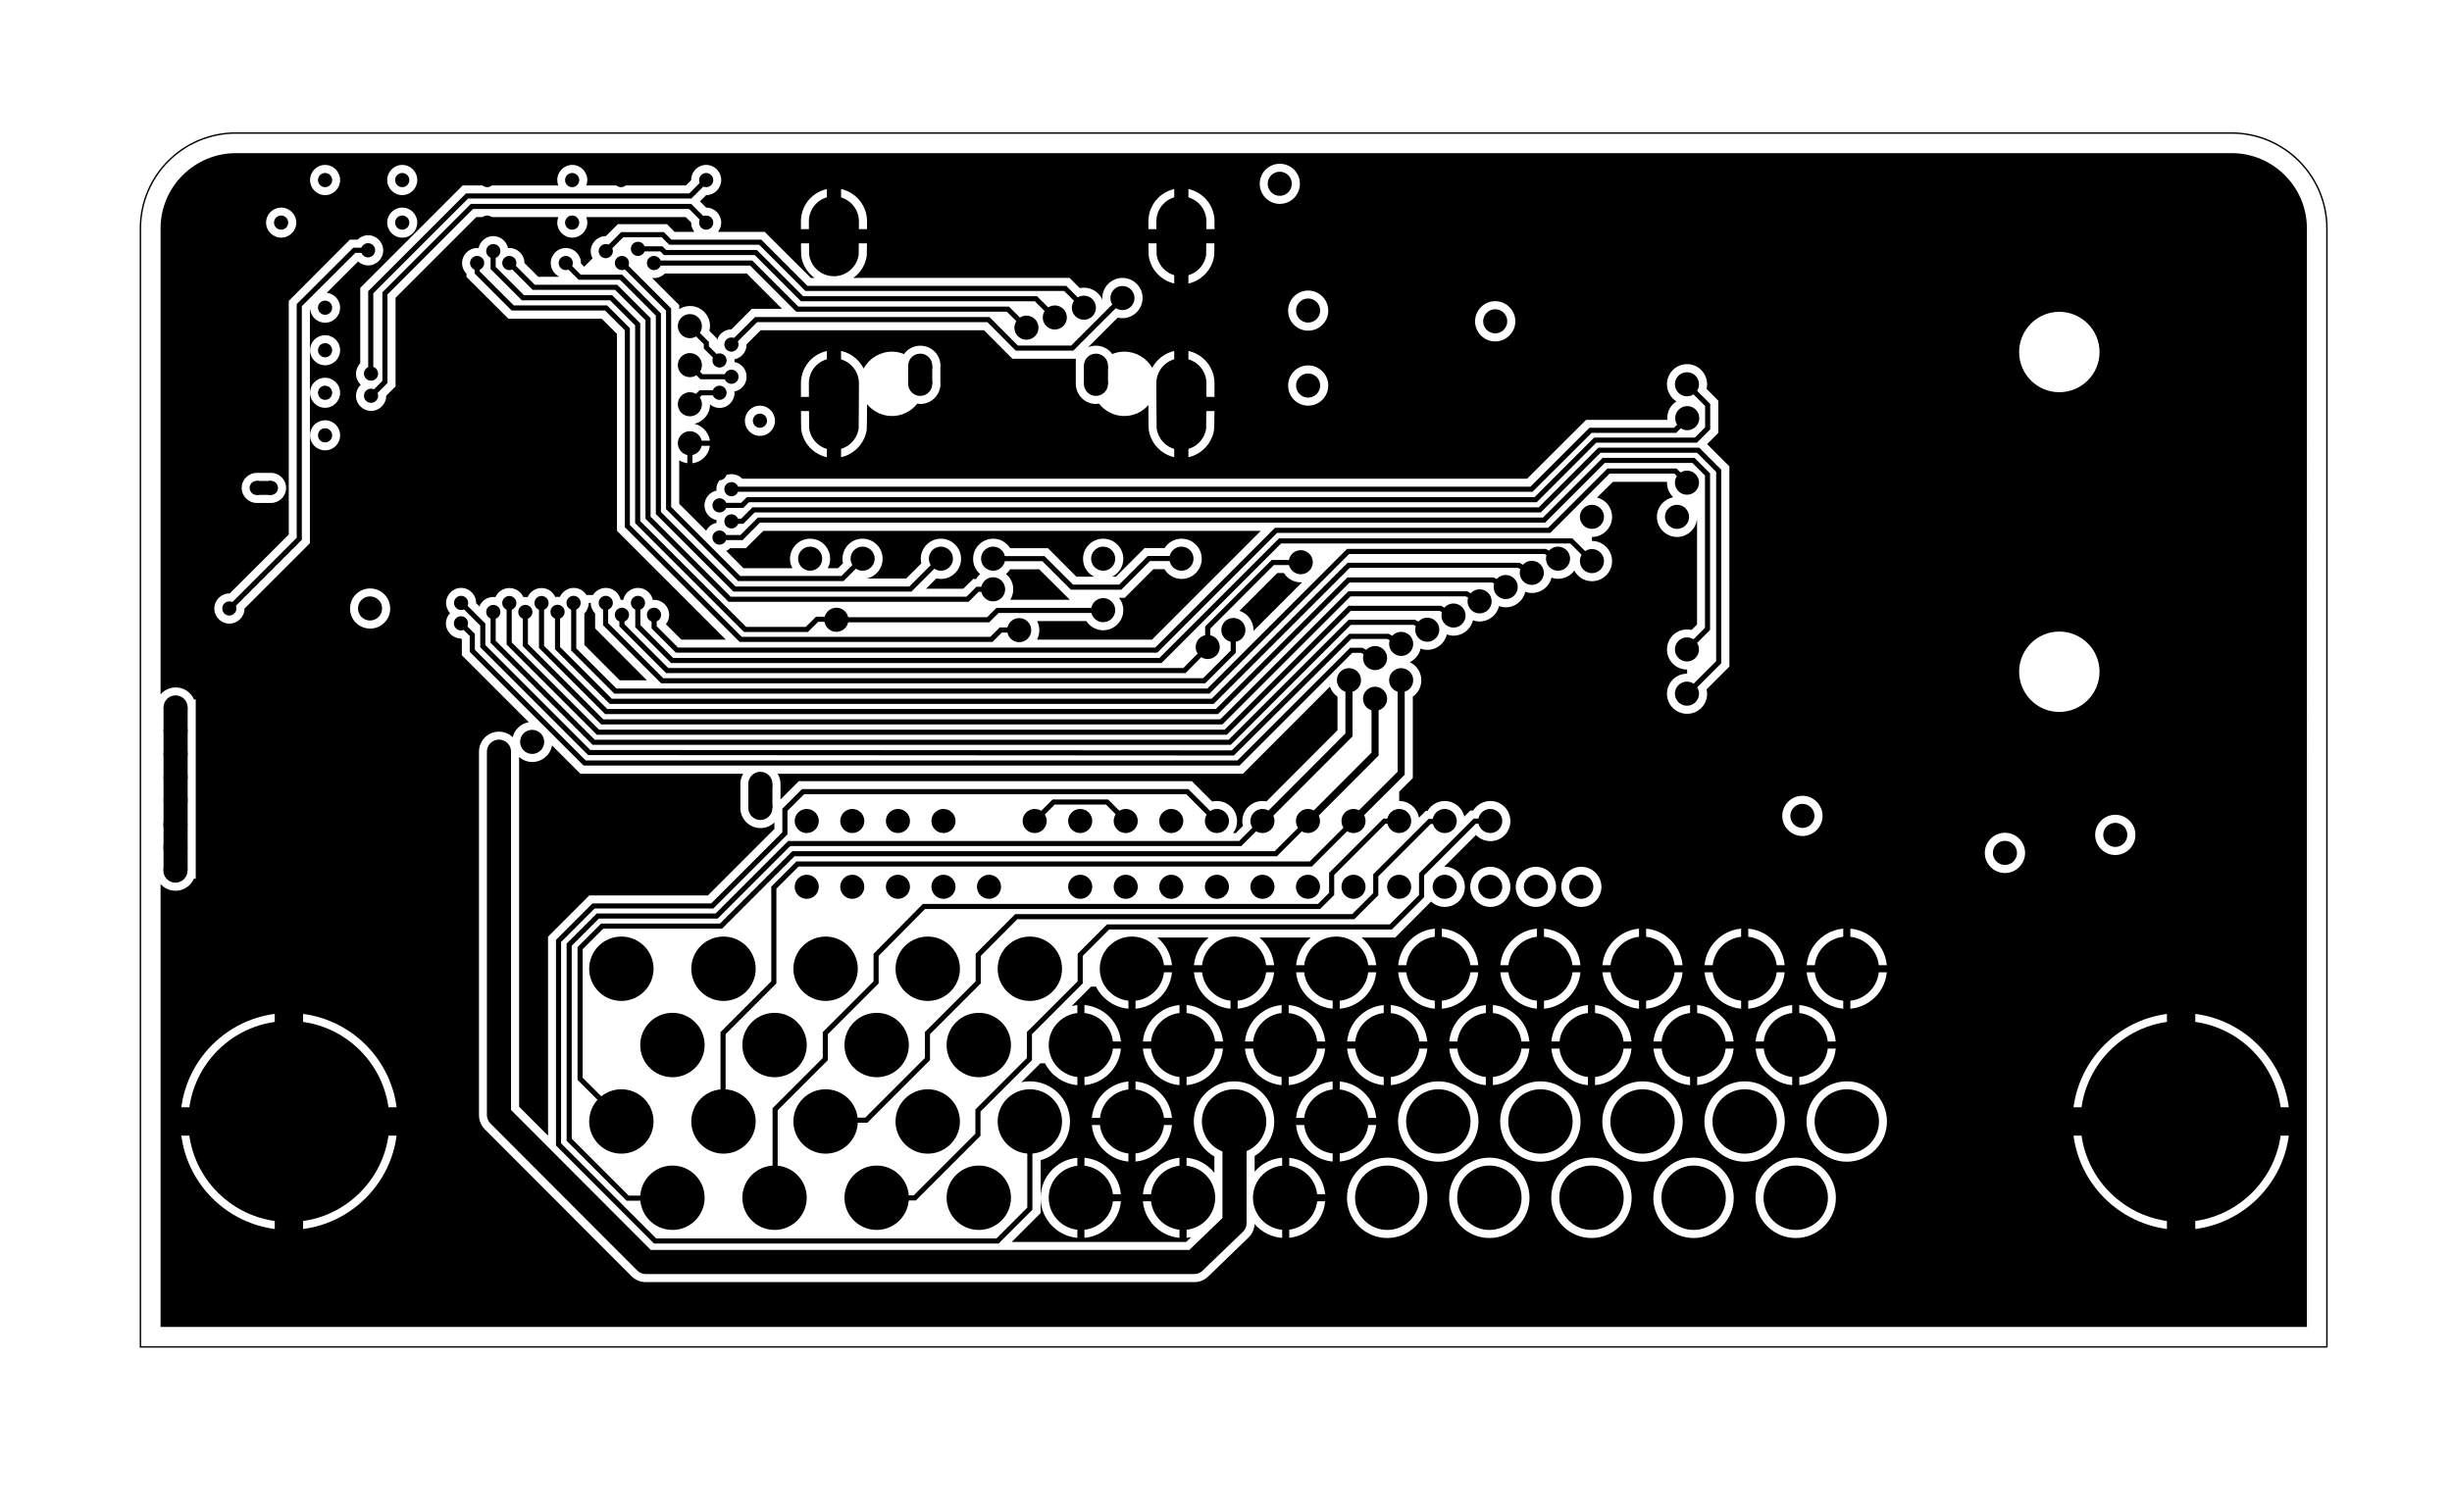 <?xml version="1.0" encoding="utf-8"?>
<!-- Generator: Adobe Illustrator 27.0.0, SVG Export Plug-In . SVG Version: 6.00 Build 0)  -->
<svg version="1.1" id="Calque_1" xmlns="http://www.w3.org/2000/svg" xmlns:xlink="http://www.w3.org/1999/xlink" x="0px" y="0px"
	 viewBox="0 0 172.88 106.64" style="enable-background:new 0 0 172.88 106.64;" xml:space="preserve">
<style type="text/css">
	.st0{fill:none;stroke:#000000;stroke-width:0.1;stroke-miterlimit:10;}
	.st1{fill:none;stroke:#000000;stroke-width:0.36;}
	.st2{fill:none;stroke:#000000;stroke-width:2;stroke-miterlimit:10;}
	.st3{fill:none;stroke:#000000;stroke-miterlimit:10;}
	.st4{fill:none;stroke:#000000;stroke-width:0.98;}
	.st5{fill:none;stroke:#000000;stroke-width:1.7;stroke-miterlimit:10;}
	.st6{fill:none;stroke:#000000;stroke-width:1.7;}
	.st7{fill:none;stroke:#000000;stroke-width:1.7;stroke-linecap:round;stroke-linejoin:round;}
	.st8{fill:none;stroke:#000000;stroke-width:0.5;}
</style>
<path class="st0" d="M164.07,94.99H9.9V16.11c0-3.71,3.01-6.73,6.73-6.73h140.7c3.71,0,6.73,3.01,6.73,6.73v78.88H164.07z"/>
<g>
	<polyline class="st1" points="72.95,57.9 74.29,56.56 78.05,56.56 79.35,57.86 	"/>
	<path class="st1" d="M108.01,40.4l-0.93-0.53H95.09l-9.59,9.59H43.06l-3.75-3.75v-2.55"/>
	<path class="st1" d="M109.85,39.4l-0.91-0.51H95.05l-9.85,9.85H43.39l-2.94-2.94v-3.27"/>
	<path class="st1" d="M106.16,41.41l-0.91-0.51H95.08l-9.28,9.28H42.74l-4.56-4.56v-3.09"/>
	<path class="st1" d="M104.35,42.43l-0.95-0.55h-8.26l-9.03,9.03H42.46l-5.42-5.42v-2.33"/>
	<path class="st1" d="M100.65,44.41l-0.92-0.52h-4.57l-8.46,8.46H41.86l-7.09-7.09v-2.11"/>
	<path class="st1" d="M102.64,43.58l-1.08-0.68h-6.4l-8.74,8.74H42.16l-6.26-6.26v-2.85"/>
	<path class="st1" d="M98.92,45.53l-1.05-0.65H95.2l-8.28,8.22l-45.38-0.03l-7.5-7.5v-1.52l-1.54-1.54"/>
	<path class="st1" d="M96.95,46.4l-0.94-0.54h-0.74l-7.95,7.95h-46.1L33.3,45.9v-1.12l-0.73-0.73"/>
	<path class="st1" d="M42.7,42.62v1.4l3.99,3.99H84.9l2.05-2.05v-1.55"/>
	<path class="st1" d="M43.85,43.36v0.74l3.19,3.19h36.47l1.64-1.66v-1.37l4.59-4.59h1.88"/>
	<path class="st1" d="M118.95,48.93l2.23-2.23V33.2l-1.45-1.45h-6.96l-4.21,4.21H53.13l-0.8,0.8h-0.77"/>
	<path class="st1" d="M118.95,27.11l1.45,1.45v1.65l-0.83,0.83h-7.1l-4.2,4.2H52.73l-0.4,0.4h-1.71"/>
	<path class="st1" d="M118.97,45.77l1.42-1.42V33.46l-0.99-0.99h-6.33l-4.21,4.21H53.51l-1.23,1.23h-1.45"/>
	<path class="st1" d="M46.12,43.36v0.88l1.61,1.61h33.79l8.45-8.45h19.26l4.18-4.18h4.72l0.87,0.87"/>
	<path class="st1" d="M44.97,42.56v1.6l2.42,2.42h34.43l8.43-8.43h20.54l1.53,1.53"/>
	<path class="st1" d="M51.57,34.5h56.41l4.16-4.15h5.96l1.02-1.02"/>
	<circle cx="95.11" cy="47.97" r="0.85"/>
	<circle cx="96.95" cy="49.28" r="0.85"/>
	<circle cx="98.79" cy="47.97" r="0.85"/>
	<circle cx="109.85" cy="49.28" r="0.85"/>
	<circle cx="111.49" cy="62.54" r="0.85"/>
	<circle cx="108.29" cy="62.54" r="0.85"/>
	<circle cx="105.07" cy="62.54" r="0.85"/>
	<circle cx="101.86" cy="57.9" r="0.85"/>
	<circle cx="101.86" cy="62.54" r="0.85"/>
	<circle cx="98.65" cy="57.9" r="0.85"/>
	<circle cx="98.65" cy="62.54" r="0.85"/>
	<circle cx="95.43" cy="57.9" r="0.85"/>
	<circle cx="95.43" cy="62.54" r="0.85"/>
	<circle cx="92.22" cy="57.9" r="0.85"/>
	<circle cx="92.22" cy="62.54" r="0.85"/>
	<circle cx="89.01" cy="57.9" r="0.85"/>
	<circle cx="89.01" cy="62.54" r="0.85"/>
	<circle cx="85.8" cy="57.9" r="0.85"/>
	<circle cx="85.8" cy="62.54" r="0.85"/>
	<circle cx="82.58" cy="57.9" r="0.85"/>
	<circle cx="82.58" cy="62.54" r="0.85"/>
	<circle cx="79.37" cy="57.9" r="0.85"/>
	<circle cx="69.73" cy="62.54" r="0.85"/>
	<circle cx="66.52" cy="57.9" r="0.85"/>
	<circle cx="66.52" cy="62.54" r="0.85"/>
	<circle cx="63.31" cy="57.9" r="0.85"/>
	<circle cx="63.31" cy="62.54" r="0.85"/>
	<circle cx="60.09" cy="57.9" r="0.85"/>
	<circle cx="60.09" cy="62.54" r="0.85"/>
	<circle cx="56.88" cy="57.9" r="0.85"/>
	<circle cx="56.88" cy="62.54" r="0.85"/>
	<circle cx="79.37" cy="62.54" r="0.85"/>
	<circle cx="85.15" cy="45.63" r="0.85"/>
	<circle cx="64.88" cy="27.07" r="0.85"/>
	<circle cx="77.27" cy="27.07" r="0.85"/>
	<circle cx="64.88" cy="25.79" r="0.85"/>
	<circle cx="77.27" cy="25.79" r="0.85"/>
	<circle cx="105.07" cy="57.9" r="0.85"/>
	<circle cx="112.24" cy="42.69" r="0.85"/>
	<circle cx="118.24" cy="42.69" r="0.85"/>
	<circle cx="118.24" cy="36.45" r="0.85"/>
	<circle cx="112.24" cy="36.45" r="0.85"/>
	<circle cx="76.16" cy="62.54" r="0.85"/>
	<circle cx="76.16" cy="57.9" r="0.85"/>
	<circle cx="72.95" cy="57.9" r="0.85"/>
	<circle cx="109.85" cy="39.4" r="0.85"/>
	<circle cx="108" cy="40.4" r="0.85"/>
	<circle cx="106.16" cy="41.4" r="0.85"/>
	<circle cx="104.32" cy="42.41" r="0.85"/>
	<circle cx="102.48" cy="43.41" r="0.85"/>
	<circle cx="100.63" cy="44.41" r="0.85"/>
	<circle cx="98.79" cy="45.41" r="0.85"/>
	<circle cx="96.95" cy="46.41" r="0.85"/>
	<circle cx="53.61" cy="56.98" r="0.85"/>
	<circle cx="53.61" cy="55.28" r="0.85"/>
	<circle cx="86.96" cy="44.43" r="0.85"/>
	<circle cx="91.71" cy="39.65" r="0.85"/>
	<circle cx="112.24" cy="39.57" r="0.85"/>
	<circle cx="118.94" cy="34.04" r="0.85"/>
	<circle cx="118.96" cy="29.49" r="0.85"/>
	<circle cx="118.94" cy="27.1" r="0.85"/>
	<circle cx="118.94" cy="45.8" r="0.85"/>
	<circle cx="118.94" cy="48.92" r="0.85"/>
	<circle cx="26.16" cy="27.91" r="0.5"/>
	<circle cx="50.73" cy="33.37" r="0.5"/>
	<circle cx="51.57" cy="34.5" r="0.5"/>
	<circle cx="50.73" cy="35.64" r="0.5"/>
	<circle cx="51.57" cy="36.77" r="0.5"/>
	<circle cx="50.73" cy="37.91" r="0.5"/>
	<circle cx="46.11" cy="43.36" r="0.5"/>
	<circle cx="44.98" cy="42.52" r="0.5"/>
	<circle cx="43.85" cy="43.36" r="0.5"/>
	<circle cx="42.71" cy="42.52" r="0.5"/>
	<circle cx="16.03" cy="38.66" r="0.5"/>
	<circle cx="17.03" cy="38.66" r="0.5"/>
	<circle cx="19.72" cy="42.91" r="0.5"/>
	<circle cx="19.27" cy="46.3" r="0.5"/>
	<circle cx="22.92" cy="30.7" r="0.5"/>
	<circle cx="22.92" cy="27.7" r="0.5"/>
	<circle cx="22.92" cy="24.7" r="0.5"/>
	<circle cx="22.92" cy="21.7" r="0.5"/>
	<circle cx="19.82" cy="15.7" r="0.5"/>
	<circle cx="19.1" cy="34.41" r="0.5"/>
	<circle cx="18.1" cy="34.41" r="0.5"/>
	<circle cx="39.31" cy="43.15" r="0.5"/>
	<circle cx="40.44" cy="42.52" r="0.5"/>
	<circle cx="37.04" cy="43.16" r="0.5"/>
	<circle cx="38.18" cy="42.53" r="0.5"/>
	<circle cx="34.78" cy="43.16" r="0.5"/>
	<circle cx="35.91" cy="42.53" r="0.5"/>
	<circle cx="32.51" cy="42.52" r="0.5"/>
	<path d="M81.53,27.02c0,0.09,0.01,3.11,0.02,3.19c0.12,0.86,0.85,1.52,1.74,1.52s1.62-0.65,1.75-1.5c0.01-0.09,0.02-3.11,0.02-3.2
		c0-0.97-0.79-1.76-1.77-1.76C82.32,25.26,81.53,26.05,81.53,27.02z"/>
	<path d="M81.53,15.61c0,0.09,0.01,2.27,0.02,2.35c0.12,0.86,0.85,1.52,1.74,1.52s1.62-0.65,1.75-1.5c0.01-0.09,0.02-2.28,0.02-2.37
		c0-0.97-0.79-1.76-1.77-1.76C82.32,13.84,81.53,14.63,81.53,15.61z"/>
	<path d="M57.03,27.02c0,0.09,0.01,3.11,0.02,3.19c0.12,0.86,0.85,1.52,1.74,1.52c0.89,0,1.62-0.65,1.75-1.5
		c0.01-0.09,0.02-3.11,0.02-3.2c0-0.97-0.79-1.76-1.77-1.76C57.82,25.26,57.03,26.05,57.03,27.02z"/>
	<path d="M57.03,15.61c0,0.09,0.01,2.27,0.02,2.35c0.12,0.86,0.85,1.52,1.74,1.52c0.89,0,1.62-0.65,1.75-1.5
		c0.01-0.09,0.02-2.28,0.02-2.37c0-0.97-0.79-1.76-1.77-1.76C57.82,13.84,57.03,14.63,57.03,15.61z"/>
	<circle cx="26.16" cy="26.35" r="0.5"/>
	<circle cx="49.79" cy="15.7" r="0.5"/>
	<circle cx="49.79" cy="12.7" r="0.5"/>
	<circle cx="33.64" cy="18.55" r="0.5"/>
	<circle cx="34.78" cy="17.71" r="0.5"/>
	<circle cx="35.91" cy="18.55" r="0.5"/>
	<circle cx="39.89" cy="18.55" r="0.5"/>
	<circle cx="32.5" cy="43.96" r="0.5"/>
	<circle cx="25.95" cy="17.65" r="0.5"/>
	<circle cx="16.17" cy="42.91" r="0.5"/>
	<circle cx="43.85" cy="18.55" r="0.5"/>
	<circle cx="44.98" cy="17.55" r="0.5"/>
	<circle cx="42.71" cy="17.71" r="0.5"/>
	<circle cx="46.11" cy="18.55" r="0.5"/>
	<path d="M51.57,24.8c-0.27,0-0.5-0.22-0.5-0.5c0-0.27,0.22-0.5,0.5-0.5s0.5,0.22,0.5,0.5C52.07,24.57,51.84,24.8,51.57,24.8"/>
	<circle cx="51.57" cy="26.57" r="0.5"/>
	<circle cx="50.73" cy="27.7" r="0.5"/>
	<circle cx="48.64" cy="28.51" r="0.85"/>
	<circle cx="48.64" cy="25.75" r="0.85"/>
	<circle cx="48.64" cy="31.26" r="0.85"/>
	<circle cx="48.64" cy="23" r="0.85"/>
	<path d="M50.73,25.92c-0.27,0-0.5-0.22-0.5-0.5s0.22-0.5,0.5-0.5s0.5,0.22,0.5,0.5S51,25.92,50.73,25.92"/>
	<circle cx="72.37" cy="23.11" r="0.85"/>
	<circle cx="74.37" cy="22.39" r="0.85"/>
	<circle cx="76.42" cy="21.7" r="0.85"/>
	<circle cx="79.14" cy="21.02" r="0.85"/>
	<circle cx="66.34" cy="39.4" r="0.85"/>
	<circle cx="60.82" cy="39.4" r="0.85"/>
	<circle cx="70.02" cy="41.56" r="0.85"/>
	<circle cx="71.86" cy="44.44" r="0.85"/>
	<circle cx="58.97" cy="43.71" r="0.85"/>
	<circle cx="77.78" cy="43.03" r="0.85"/>
	<circle cx="70.02" cy="39.4" r="0.85"/>
	<circle cx="83.3" cy="39.4" r="0.85"/>
	<circle cx="77.78" cy="39.4" r="0.85"/>
	<polyline class="st1" points="16.18,42.92 21.1,38 21.1,21.52 24.98,17.65 25.95,17.65 	"/>
	<path class="st1" d="M49.79,12.7l-1.12,1.12H32.93l-6.79,6.79v5.7"/>
	<path class="st1" d="M49.79,15.69l-1.13-1.13H33.27l-6.13,6.13v6.25l-0.98,0.98"/>
	<path class="st1" d="M42.79,17.63l1.08-1.08h2.86l0.53,0.53h6.34l3.26,3.26H75.1l1.38,1.38"/>
	<path class="st1" d="M44.98,17.55h1.65l0.26,0.26h6.4l3.26,3.26h16.49l1.24,1.24"/>
	<path class="st1" d="M46.11,18.55h6.85l3.25,3.25h14.85l1.31,1.31"/>
	<polyline class="st1" points="51.57,26.57 49.46,26.57 48.62,25.73 	"/>
	<polyline class="st1" points="50.73,27.7 49.4,27.7 48.65,28.45 	"/>
	<polyline class="st1" points="50.73,25.42 49.8,24.5 49.8,24.19 48.58,22.97 	"/>
	<polyline class="st1" points="51.52,24.32 53.31,22.54 69.69,22.54 71.69,24.55 75.6,24.55 79.08,21.07 	"/>
	<path class="st1" d="M39.88,18.56l0.99,0.99h2.92l2.63,2.63v14l5.36,5.36h12.41l2.19-2.19"/>
	<path class="st1" d="M43.85,18.54l3.29,3.29v14l4.97,4.97h7.29l1.36-1.36"/>
	<path class="st1" d="M35.89,18.52l1.74,1.74h5.81l2.25,2.25v14l5.75,5.75h16.78l0.7-0.7h1.23"/>
	<path class="st1" d="M78.02,43.05h-7.69l-0.66,0.66H58.88"/>
	<path class="st1" d="M34.77,17.76v1.14l2.1,2.1h6.22l1.87,1.87v13.95l7.57,7.57h4.36l0.72-0.72h1.27"/>
	<path class="st1" d="M33.64,18.53v0.68l2.51,2.51h6.58l1.5,1.5V37.1l7.99,7.99H69.9l0.66-0.66h1.06"/>
	<polyline class="st1" points="70.02,39.4 73.57,39.4 75.58,41.41 78.98,41.41 81,39.39 83.3,39.39 	"/>
	<circle cx="127.08" cy="57.54" r="0.85"/>
	<circle cx="141.36" cy="60.15" r="0.85"/>
	<circle cx="149.14" cy="58.88" r="0.85"/>
	<circle cx="105.42" cy="22.66" r="0.85"/>
	<circle cx="92.23" cy="21.9" r="0.85"/>
	<circle cx="92.23" cy="27.19" r="0.85"/>
	<circle cx="57.12" cy="39.4" r="0.85"/>
	<circle cx="37.52" cy="52.32" r="0.85"/>
	<circle cx="90.23" cy="12.96" r="0.85"/>
	<circle cx="22.92" cy="12.7" r="0.5"/>
	<circle cx="34.35" cy="12.7" r="0.5"/>
	<circle cx="40.34" cy="12.7" r="0.5"/>
	<circle cx="40.34" cy="15.7" r="0.5"/>
	<circle cx="53.58" cy="29.67" r="0.5"/>
	<circle cx="43.79" cy="12.7" r="0.5"/>
	<circle cx="34.35" cy="15.7" r="0.5"/>
	<circle cx="28.36" cy="15.7" r="0.5"/>
	<circle cx="28.36" cy="12.7" r="0.5"/>
	<path d="M41.51,42.52h0.14c0,0.29,0.12,0.55,0.31,0.75v1.05l3.65,3.66H43.7l-2.5-2.5v-2.21C41.39,43.07,41.51,42.81,41.51,42.52z"
		/>
	<path d="M47.89,21.52l-1.92-1.92c0.05,0.01,0.1,0.01,0.15,0.01c0.29,0,0.56-0.12,0.76-0.32h5.77l2.49,2.49h-2.13l-1.44,1.45h-0.01
		c-0.48,0-0.89,0.33-1.01,0.78v-0.14l-0.54-0.54c0.04-0.11,0.05-0.22,0.05-0.34c0-0.78-0.63-1.41-1.41-1.41
		c-0.28,0-0.54,0.08-0.76,0.22C47.89,21.8,47.89,21.52,47.89,21.52z"/>
	<path d="M75.43,42.3h-4.2c0.13-0.21,0.21-0.47,0.21-0.74c0-0.44-0.2-0.83-0.51-1.08c0.11-0.09,0.21-0.2,0.29-0.33h2.05L75.43,42.3z
		"/>
	<path d="M91.81,41.06l-3.44,3.44c0.01-0.02,0.01-0.05,0.01-0.07c0-0.63-0.42-1.17-0.99-1.35l2.67-2.67h0.46
		c0.25,0.4,0.69,0.66,1.2,0.66C91.75,41.07,91.78,41.07,91.81,41.06z"/>
	<line class="st2" x1="12.18" y1="79.09" x2="29.46" y2="79.09"/>
	<line class="st2" x1="20.37" y1="88.91" x2="20.37" y2="69"/>
	<line class="st2" x1="145.7" y1="79.09" x2="161.86" y2="79.09"/>
	<line class="st2" x1="153.78" y1="88.09" x2="153.78" y2="70.44"/>
	<line class="st3" x1="83.29" y1="20.47" x2="83.29" y2="13.04"/>
	<line class="st3" x1="80.1" y1="16.66" x2="88.47" y2="16.66"/>
	<line class="st3" x1="55.78" y1="16.66" x2="63.2" y2="16.66"/>
	<line class="st3" x1="58.8" y1="16.66" x2="58.8" y2="12.41"/>
	<line class="st3" x1="58.8" y1="32.81" x2="58.8" y2="24.2"/>
	<line class="st3" x1="58.8" y1="28.49" x2="55.54" y2="28.49"/>
	<line class="st3" x1="83.29" y1="32.88" x2="83.29" y2="24.05"/>
	<line class="st3" x1="83.29" y1="28.49" x2="86.6" y2="28.49"/>
	<line class="st1" x1="48.64" y1="31.26" x2="48.64" y2="33.23"/>
	<line class="st1" x1="48.64" y1="31.26" x2="51.02" y2="31.26"/>
	<line class="st4" x1="18.1" y1="34.41" x2="19.1" y2="34.41"/>
	<line class="st5" x1="77.27" y1="25.79" x2="77.27" y2="27.07"/>
	<line class="st5" x1="64.88" y1="25.79" x2="64.88" y2="27.07"/>
	<line class="st6" x1="53.61" y1="55.28" x2="53.61" y2="56.98"/>
	<path d="M88.89,37.44l-7.67,7.67h-8.11c0.11-0.2,0.17-0.43,0.17-0.67c0-0.23-0.06-0.45-0.16-0.64h3.47
		c0.26,0.39,0.69,0.65,1.19,0.65c0.78,0,1.42-0.64,1.42-1.42c0-0.33-0.11-0.63-0.31-0.87h0.41l2.02-2.02h0.78
		c0.25,0.41,0.7,0.69,1.21,0.69c0.78,0,1.42-0.64,1.42-1.42s-0.64-1.42-1.42-1.42c-0.5,0-0.94,0.26-1.2,0.66H80.7l-2.02,2.02h-0.26
		c0.46-0.23,0.78-0.71,0.78-1.26c0-0.78-0.64-1.42-1.42-1.42s-1.42,0.64-1.42,1.42c0,0.55,0.32,1.03,0.78,1.26h-1.25l-2-2.01h-2.67
		c-0.25-0.4-0.69-0.67-1.19-0.67c-0.79,0-1.42,0.64-1.42,1.42c0,0.43,0.19,0.82,0.5,1.08c-0.12,0.09-0.22,0.21-0.29,0.34h-0.2
		l-0.7,0.69h-2.63l0.73-0.73c0.1,0.03,0.21,0.04,0.32,0.04c0.78,0,1.42-0.64,1.42-1.42s-0.64-1.42-1.42-1.42s-1.42,0.64-1.42,1.42
		c0,0.11,0.01,0.22,0.04,0.32l-1.07,1.07H61.1c0.65-0.13,1.13-0.71,1.13-1.39c0-0.78-0.63-1.42-1.42-1.42
		c-0.78,0-1.41,0.64-1.41,1.42c0,0.11,0.01,0.21,0.04,0.31l-0.35,0.35h-0.73c0.11-0.19,0.17-0.42,0.17-0.66
		c0-0.78-0.63-1.42-1.41-1.42s-1.42,0.64-1.42,1.42c0,0.24,0.06,0.47,0.17,0.66h-3.45l-1.22-1.22c0.1-0.04,0.2-0.11,0.28-0.19h1.11
		l1.23-1.22L88.89,37.44L88.89,37.44z"/>
	<circle cx="12.38" cy="49.89" r="0.85"/>
	<circle cx="12.38" cy="51.53" r="0.85"/>
	<circle cx="12.38" cy="53.16" r="0.85"/>
	<circle cx="12.38" cy="54.8" r="0.85"/>
	<circle cx="12.38" cy="56.43" r="0.85"/>
	<circle cx="12.37" cy="58.13" r="0.85"/>
	<circle cx="12.37" cy="59.76" r="0.85"/>
	<circle cx="12.37" cy="61.4" r="0.85"/>
	<line class="st5" x1="12.38" y1="49.89" x2="12.38" y2="61.4"/>
	<circle cx="26.09" cy="42.91" r="0.85"/>
	<polyline class="st7" points="35.18,53.01 35.18,78.63 45.53,89 84.2,89 87.04,86.26 87.04,79.38 	"/>
	<polyline class="st8" points="89.03,57.92 95.11,51.83 95.11,47.97 	"/>
	<polyline class="st8" points="96.95,49.28 96.95,53.18 92.23,57.91 	"/>
	<polyline class="st8" points="98.79,47.97 98.79,54.53 95.42,57.89 	"/>
	<path class="st1" d="M92.24,57.92l-2.29,2.29H55.94l-5.1,5.1h-8.38l-1.56,1.56v9.21l3.31,3.31"/>
	<path class="st1" d="M88.89,58.04l-1.45,1.45h-31.8l-5.11,5.11h-8.38l-2.02,2.02v13.76l4.12,4.12h3.36"/>
	<path class="st1" d="M95.32,58.03l-2.9,2.9H56.23l-1.67,1.67v6.68l-3.58,3.58v6.36"/>
	<path class="st1" d="M98.65,57.91h-1.04l-3.72,3.72v1.41L93,63.93H65.14l-3.37,3.41v1.94l-3.58,3.58v1.83l-3.54,3.54v5.98"/>
	<path class="st1" d="M105.13,57.91h-1.15l-3.75,3.75v1.54l-2.17,2.17H78.13l-1.97,1.97v1.94l-3.58,3.58v1.83l-3.63,3.63v1.71
		l-4.45,4.45h-3.58"/>
	<path class="st1" d="M57.95,79h3.13l4.31-4.31v-1.83l3.58-3.58v-1.94l2.68-2.69h23.76L97,63.06v-1.33l3.8-3.8h0.98"/>
	<path class="st1" d="M85.79,57.91l-2.08-2.08H56.62l-1.28,1.28v1.66l-5.12,5.12h-8.37l-2.47,2.47v14.35l6.81,6.81h24.14l2.28-2.28
		v-6.27"/>
	<circle cx="43.81" cy="68.32" r="2.27"/>
	<circle cx="47.41" cy="73.7" r="2.27"/>
	<circle cx="43.81" cy="79.09" r="2.27"/>
	<circle cx="47.41" cy="84.47" r="2.27"/>
	<circle cx="20.37" cy="79.09" r="7.09"/>
	<circle cx="153.78" cy="79.09" r="7.09"/>
	<circle cx="51.01" cy="68.32" r="2.27"/>
	<circle cx="54.61" cy="73.7" r="2.27"/>
	<circle cx="51.01" cy="79.09" r="2.27"/>
	<circle cx="54.61" cy="84.47" r="2.27"/>
	<circle cx="58.21" cy="68.32" r="2.27"/>
	<circle cx="61.81" cy="73.7" r="2.27"/>
	<circle cx="58.21" cy="79.09" r="2.27"/>
	<circle cx="61.81" cy="84.47" r="2.27"/>
	<circle cx="65.41" cy="68.32" r="2.27"/>
	<circle cx="69.01" cy="73.7" r="2.27"/>
	<circle cx="65.41" cy="79.09" r="2.27"/>
	<circle cx="69.01" cy="84.47" r="2.27"/>
	<circle cx="72.61" cy="68.32" r="2.27"/>
	<circle cx="76.21" cy="73.7" r="2.27"/>
	<circle cx="72.61" cy="79.09" r="2.27"/>
	<circle cx="76.21" cy="84.47" r="2.27"/>
	<circle cx="79.81" cy="68.32" r="2.27"/>
	<circle cx="83.41" cy="73.7" r="2.27"/>
	<circle cx="79.81" cy="79.09" r="2.27"/>
	<circle cx="83.41" cy="84.47" r="2.27"/>
	<circle cx="87.01" cy="68.32" r="2.27"/>
	<circle cx="90.61" cy="73.7" r="2.27"/>
	<circle cx="87.01" cy="79.09" r="2.27"/>
	<circle cx="90.61" cy="84.47" r="2.27"/>
	<circle cx="94.21" cy="68.32" r="2.27"/>
	<circle cx="97.81" cy="73.7" r="2.27"/>
	<circle cx="94.21" cy="79.09" r="2.27"/>
	<circle cx="97.81" cy="84.47" r="2.27"/>
	<circle cx="101.41" cy="68.32" r="2.27"/>
	<circle cx="105.01" cy="73.7" r="2.27"/>
	<circle cx="101.41" cy="79.09" r="2.27"/>
	<circle cx="105.01" cy="84.47" r="2.27"/>
	<circle cx="108.61" cy="68.32" r="2.27"/>
	<circle cx="112.21" cy="73.7" r="2.27"/>
	<circle cx="108.61" cy="79.09" r="2.27"/>
	<circle cx="112.21" cy="84.47" r="2.27"/>
	<circle cx="115.81" cy="68.32" r="2.27"/>
	<circle cx="119.41" cy="73.7" r="2.27"/>
	<circle cx="115.81" cy="79.09" r="2.27"/>
	<circle cx="119.41" cy="84.47" r="2.27"/>
	<circle cx="123.01" cy="68.32" r="2.27"/>
	<circle cx="126.61" cy="73.7" r="2.27"/>
	<circle cx="123.01" cy="79.09" r="2.27"/>
	<circle cx="126.61" cy="84.47" r="2.27"/>
	<circle cx="130.21" cy="68.32" r="2.27"/>
	<circle cx="130.21" cy="79.09" r="2.27"/>
	<path d="M94.3,49.13v2.37l-5.01,5.02h-0.01c-0.09-0.02-0.18-0.03-0.27-0.03c-0.78,0-1.42,0.63-1.42,1.42
		c0,0.11,0.01,0.22,0.05,0.33l-0.51,0.51h-0.19c0.18-0.23,0.28-0.52,0.28-0.84c0-0.79-0.64-1.42-1.42-1.42
		c-0.11,0-0.22,0.01-0.33,0.04l-1.44-1.44H56.32l-1.29,1.29v-1.1c0-0.26-0.07-0.5-0.2-0.71h32.8l6.14-6.15
		C93.86,48.71,94.05,48.96,94.3,49.13z"/>
	<path d="M54.6,58v0.46l-4.69,4.69h-8.36l-2.91,2.91v14.03l-2.04-2.04V53.38c0.25,0.23,0.58,0.36,0.93,0.36
		c0.69,0,1.28-0.51,1.39-1.17l2,2H52.4c-0.13,0.21-0.2,0.45-0.2,0.71v1.7c0,0.78,0.63,1.42,1.42,1.42C54,58.4,54.35,58.25,54.6,58z"
		/>
	<path d="M28.36,16.76c0.59,0,1.06-0.48,1.06-1.06c0-0.59-0.47-1.06-1.06-1.06c-0.58,0-1.06,0.47-1.06,1.06
		C27.3,16.28,27.78,16.76,28.36,16.76z M32.62,13.08L25.4,20.3v5.31c-0.18,0.2-0.3,0.46-0.3,0.75c0,0.3,0.13,0.58,0.34,0.78
		c-0.21,0.19-0.34,0.47-0.34,0.78c0,0.58,0.48,1.06,1.07,1.06c0.58,0,1.06-0.48,1.06-1.06v-0.01l0.66-0.66V21l5.69-5.69h5.78
		c-0.04,0.12-0.07,0.25-0.07,0.39c0,0.58,0.47,1.06,1.06,1.06c0.58,0,1.06-0.48,1.06-1.06c0-0.14-0.03-0.27-0.07-0.39h7.01
		l0.38,0.38v0.01c0,0.24,0.08,0.47,0.23,0.65h-1.4l-0.53-0.54h-3.47l-0.84,0.84c-0.59,0-1.07,0.48-1.07,1.06
		c0,0.18,0.05,0.36,0.13,0.51l-0.59,0.59l-0.23-0.23c0-0.01,0-0.02,0-0.03c0-0.58-0.48-1.06-1.07-1.06c-0.58,0-1.06,0.48-1.06,1.06
		c0,0.43,0.25,0.79,0.61,0.97h-1.49l-0.97-0.97c0-0.58-0.48-1.06-1.07-1.06c-0.03,0-0.06,0-0.09,0.01c-0.1-0.48-0.53-0.85-1.04-0.85
		c-0.52,0-0.94,0.37-1.04,0.85c-0.03-0.01-0.07-0.01-0.1-0.01c-0.58,0-1.06,0.48-1.06,1.06c0,0.3,0.12,0.56,0.31,0.76v0.22
		l2.96,2.95h6.58l1.07,1.07v13.88l7.68,7.68h-3.14l-1.09-1.09c0.14-0.18,0.23-0.41,0.23-0.66c0-0.58-0.48-1.06-1.06-1.06
		c-0.03,0-0.06,0-0.09,0.01c-0.1-0.48-0.53-0.85-1.05-0.85c-0.51,0-0.94,0.37-1.04,0.85c-0.03-0.01-0.06-0.01-0.09-0.01
		s-0.06,0-0.09,0.01c-0.1-0.48-0.53-0.85-1.04-0.85c-0.38,0-0.72,0.2-0.91,0.5h-0.46c-0.19-0.3-0.53-0.5-0.9-0.5
		c-0.44,0-0.81,0.27-0.98,0.64c-0.05-0.01-0.11-0.01-0.16-0.01c-0.06,0-0.11,0-0.16,0.02c-0.16-0.38-0.53-0.64-0.97-0.64
		c-0.44,0-0.81,0.26-0.98,0.64c-0.05-0.01-0.1-0.01-0.15-0.01s-0.1,0-0.15,0.01c-0.17-0.38-0.55-0.64-0.99-0.64
		c-0.43,0-0.81,0.26-0.98,0.64c-0.05-0.01-0.1-0.01-0.15-0.01c-0.45,0-0.83,0.28-0.98,0.67l-0.23-0.23v-0.01
		c0-0.59-0.47-1.07-1.06-1.07c-0.58,0-1.06,0.48-1.06,1.07c0,0.27,0.11,0.52,0.28,0.71c-0.18,0.19-0.29,0.44-0.29,0.72
		c0,0.59,0.47,1.06,1.06,1.07l0.06,0.06v1.12l4.72,4.72c-0.55,0.09-1,0.52-1.13,1.06c-0.25-0.24-0.59-0.39-0.97-0.39
		c-0.78,0-1.41,0.63-1.41,1.42v25.61c0,0.38,0.15,0.74,0.41,1.01l10.35,10.37c0.26,0.26,0.63,0.41,1,0.41H84.2
		c0.37,0,0.72-0.14,0.98-0.39l2.84-2.75c0.27-0.25,0.42-0.6,0.43-0.96c0.53,0.61,1.3,0.99,2.16,0.99c1.56,0,2.83-1.27,2.83-2.83
		c0-1.57-1.27-2.84-2.83-2.84c-0.86,0-1.63,0.38-2.15,0.99v-1.11c0.83-0.49,1.38-1.4,1.38-2.43c0-1.56-1.27-2.83-2.83-2.83
		s-2.84,1.27-2.84,2.83c0,1.06,0.59,1.98,1.45,2.47v1.15c-0.52-0.65-1.31-1.07-2.21-1.07c-1.56,0-2.84,1.27-2.84,2.84
		c0,1.56,1.28,2.83,2.84,2.83c0.2,0,0.39-0.02,0.57-0.06l-0.35,0.34h-12.3l2.04-2.04v-1.07c0,1.56,1.28,2.83,2.84,2.83
		s2.83-1.27,2.83-2.83c0-1.57-1.27-2.84-2.83-2.84c-1.56,0-2.84,1.27-2.84,2.84v-2.66c1.19-0.33,2.07-1.43,2.07-2.73
		c0-1.56-1.27-2.83-2.83-2.83c-0.21,0-0.41,0.02-0.6,0.07l1.34-1.34h0.33c0.47,0.92,1.43,1.55,2.53,1.55c1.56,0,2.83-1.27,2.83-2.84
		c0-1.56-1.27-2.83-2.83-2.83c-0.22,0-0.44,0.03-0.65,0.08l1.37-1.37h0.34c0.47,0.93,1.43,1.57,2.54,1.57
		c1.56,0,2.83-1.27,2.83-2.83c0-0.88-0.41-1.67-1.04-2.2h3.62c-0.64,0.53-1.05,1.32-1.05,2.2c0,1.56,1.28,2.83,2.84,2.83
		s2.83-1.27,2.83-2.83c0-0.88-0.41-1.67-1.04-2.2h3.62c-0.64,0.53-1.05,1.32-1.05,2.2c0,1.56,1.28,2.83,2.84,2.83
		s2.83-1.27,2.83-2.83c0-0.88-0.41-1.67-1.04-2.2h2.37l2.53-2.54c0.25,0.24,0.59,0.38,0.96,0.38c0.78,0,1.42-0.63,1.42-1.41
		c0-0.79-0.64-1.42-1.42-1.42c-0.02,0-0.03,0-0.05,0.01l2.25-2.25c0.26,0.26,0.62,0.43,1.02,0.43c0.78,0,1.41-0.63,1.41-1.41
		c0-0.79-0.63-1.42-1.41-1.42c-0.51,0-0.96,0.27-1.21,0.67h-0.2l-0.43,0.43c-0.14-0.63-0.71-1.1-1.38-1.1
		c-0.52,0-0.97,0.28-1.21,0.7h-0.13l-0.48,0.48c-0.1-0.67-0.69-1.18-1.39-1.18v-0.66l0.96-0.96v-5.74c0.36-0.25,0.6-0.67,0.6-1.15
		c0-0.57-0.33-1.06-0.81-1.28c0.38-0.19,0.67-0.54,0.76-0.96c0.15,0.06,0.31,0.09,0.48,0.09c0.67,0,1.23-0.47,1.37-1.09
		c0.14,0.06,0.3,0.09,0.47,0.09c0.67,0,1.23-0.47,1.37-1.09c0.14,0.06,0.3,0.09,0.47,0.09c0.67,0,1.23-0.47,1.37-1.09
		c0.15,0.06,0.31,0.09,0.48,0.09c0.67,0,1.23-0.47,1.37-1.1c0.14,0.06,0.3,0.09,0.47,0.09c0.67,0,1.23-0.46,1.38-1.08
		c0.14,0.05,0.3,0.08,0.46,0.08c0.47,0,0.89-0.23,1.15-0.58c0.23,0.45,0.7,0.75,1.24,0.75c0.78,0,1.42-0.64,1.42-1.42
		s-0.64-1.42-1.42-1.42v-0.28c0.78,0,1.42-0.64,1.42-1.42c0-0.66-0.45-1.21-1.06-1.36l1.12-1.11h3.82
		c-0.01,0.02-0.01,0.04-0.01,0.06c0,0.4,0.17,0.77,0.44,1.03c-0.65,0.12-1.15,0.69-1.15,1.38c0,0.78,0.64,1.42,1.42,1.42
		c0.75,0,1.37-0.59,1.41-1.33v7.5l-0.39,0.39c-0.1-0.03-0.2-0.04-0.31-0.04c-0.79,0-1.42,0.64-1.42,1.42s0.63,1.41,1.42,1.41v0.29
		c-0.79,0-1.42,0.63-1.42,1.42c0,0.78,0.63,1.41,1.42,1.41c0.78,0,1.41-0.63,1.41-1.41c0-0.11-0.01-0.21-0.04-0.31l1.61-1.61V32.89
		l-1.57-1.57l0.79-0.79v-2.27l-0.83-0.84c0.03-0.1,0.04-0.21,0.04-0.32c0-0.78-0.63-1.42-1.41-1.42c-0.79,0-1.42,0.64-1.42,1.42
		c0,0.51,0.27,0.96,0.67,1.21c-0.39,0.24-0.65,0.68-0.65,1.18c0,0.04,0,0.08,0.01,0.12h-5.73l-4.16,4.15H52.34
		c-0.2-0.2-0.47-0.32-0.77-0.32c-0.58,0-1.06,0.48-1.06,1.07c0,0.03,0,0.06,0.01,0.09c-0.48,0.1-0.85,0.52-0.85,1.04
		s0.37,0.94,0.85,1.04c-0.01,0.03-0.01,0.06-0.01,0.09s0,0.07,0.01,0.1c-0.32,0.07-0.59,0.28-0.73,0.56l-1.9-1.9v-3.07
		c0.22,0.14,0.48,0.22,0.76,0.22c0.78,0,1.41-0.63,1.41-1.41c0-0.67-0.47-1.24-1.1-1.38c0.63-0.14,1.1-0.7,1.1-1.37
		c0.18,0.16,0.42,0.25,0.67,0.25c0.59,0,1.06-0.48,1.06-1.07c0-0.03,0-0.06-0.01-0.09c0.49-0.09,0.86-0.52,0.86-1.04
		s-0.37-0.95-0.86-1.04c0.01-0.03,0.01-0.07,0.01-0.1s0-0.06-0.01-0.09c0.49-0.09,0.86-0.52,0.86-1.04c0-0.01,0-0.01,0-0.02
		l0.99-0.99h15.75l2,2.01h4.47v0.49v1.28c0,0.78,0.64,1.42,1.42,1.42c0.07,0,0.15-0.01,0.22-0.02c0.42,0.53,1.06,0.87,1.78,0.87
		c0.68,0,1.29-0.3,1.7-0.78c0,0.81,0.01,1.66,0.02,1.73c0.16,1.15,1.15,2.01,2.31,2.01c1.14,0,2.13-0.86,2.3-1.99
		c0.03-0.16,0.03-3.25,0.03-3.28c0-1.29-1.05-2.33-2.33-2.33c-0.89,0-1.67,0.5-2.06,1.24c-0.4-0.68-1.13-1.14-1.97-1.14
		c-0.3,0-0.59,0.06-0.85,0.17c-0.25-0.36-0.68-0.59-1.15-0.59c-0.2,0-0.38,0.04-0.55,0.11l2.09-2.09c0.11,0.03,0.22,0.04,0.33,0.04
		c0.78,0,1.42-0.64,1.42-1.42s-0.64-1.42-1.42-1.42s-1.42,0.64-1.42,1.42c0,0.05,0,0.09,0.01,0.13c-0.22-0.51-0.72-0.86-1.31-0.86
		c-0.1,0-0.2,0.01-0.29,0.03l-0.72-0.72H60.16c0.5-0.35,0.85-0.9,0.95-1.54c0.02-0.16,0.02-2.43,0.02-2.45
		c0-1.29-1.04-2.33-2.33-2.33s-2.33,1.04-2.33,2.33c0,0.02,0,2.29,0.02,2.43c0.09,0.64,0.44,1.2,0.94,1.56h-0.26l-3.26-3.25h-3.29
		c0.15-0.18,0.23-0.41,0.23-0.65c0-0.59-0.47-1.06-1.06-1.06l-0.44-0.44l0.44-0.44c0.59,0,1.06-0.48,1.06-1.06
		c0-0.59-0.47-1.07-1.06-1.07s-1.06,0.48-1.06,1.07v0.01l-0.37,0.37h-7.02c0.04-0.12,0.07-0.25,0.07-0.38
		c0-0.59-0.48-1.07-1.06-1.07c-0.59,0-1.06,0.48-1.06,1.07c0,0.13,0.03,0.26,0.07,0.38C39.36,13.08,32.62,13.08,32.62,13.08z
		 M21.85,38.31V21.84l0.02-0.02c0.06,0.53,0.5,0.94,1.05,0.94c0.59,0,1.06-0.48,1.06-1.06c0-0.55-0.41-0.99-0.94-1.05l2.21-2.21
		c0.18,0.17,0.43,0.28,0.71,0.28c0.58,0,1.06-0.48,1.06-1.06c0-0.59-0.48-1.07-1.06-1.07c-0.29,0-0.56,0.12-0.75,0.31h-0.54
		l-4.31,4.32V37.7l-4.16,4.15c-0.01,0-0.02,0-0.03,0c-0.58,0-1.06,0.48-1.06,1.07c0,0.58,0.48,1.06,1.06,1.06
		c0.59,0,1.07-0.48,1.07-1.06L21.85,38.31z M21.86,24.7c0,0.58,0.47,1.06,1.06,1.06s1.06-0.48,1.06-1.06c0-0.59-0.47-1.06-1.06-1.06
		C22.33,23.64,21.86,24.11,21.86,24.7z M21.86,27.7c0,0.58,0.47,1.06,1.06,1.06s1.06-0.48,1.06-1.06c0-0.59-0.47-1.06-1.06-1.06
		C22.33,26.64,21.86,27.11,21.86,27.7z M21.86,30.7c0,0.59,0.47,1.06,1.06,1.06s1.06-0.47,1.06-1.06s-0.47-1.06-1.06-1.06
		C22.33,29.64,21.86,30.11,21.86,30.7z M17.04,34.41c0,0.59,0.48,1.06,1.07,1.06h1c0.58,0,1.06-0.47,1.06-1.06s-0.48-1.06-1.06-1.06
		h-1C17.52,33.35,17.04,33.82,17.04,34.41z M162.65,93.58H11.32V62.34c0.25,0.29,0.63,0.48,1.06,0.48c0.58,0,1.07-0.35,1.29-0.85
		h0.13v-5.54V54.8v-1.64v-1.63v-1.64v-0.56h-0.12c-0.21-0.5-0.71-0.85-1.29-0.85c-0.43,0-0.81,0.19-1.07,0.49V16.11
		c0-2.93,2.39-5.31,5.32-5.31h140.7c2.93,0,5.31,2.38,5.31,5.31V93.58z M161.44,79.09c0-4.22-3.43-7.65-7.65-7.65
		s-7.66,3.43-7.66,7.65s3.44,7.65,7.66,7.65S161.44,83.31,161.44,79.09z M150.56,58.88c0-0.78-0.64-1.42-1.42-1.42
		s-1.42,0.64-1.42,1.42s0.64,1.42,1.42,1.42S150.56,59.66,150.56,58.88z M148.03,24.83c0-1.56-1.27-2.84-2.84-2.84
		c-1.56,0-2.83,1.28-2.83,2.84s1.27,2.83,2.83,2.83C146.76,27.66,148.03,26.39,148.03,24.83z M148.03,47.37
		c0-1.56-1.27-2.83-2.84-2.83c-1.56,0-2.83,1.27-2.83,2.83s1.27,2.84,2.83,2.84C146.76,50.21,148.03,48.93,148.03,47.37z
		 M142.78,60.15c0-0.78-0.64-1.42-1.42-1.42s-1.42,0.64-1.42,1.42s0.64,1.42,1.42,1.42S142.78,60.93,142.78,60.15z M133.04,68.32
		c0-1.56-1.27-2.84-2.83-2.84s-2.84,1.28-2.84,2.84s1.28,2.83,2.84,2.83S133.04,69.88,133.04,68.32z M133.04,79.09
		c0-1.56-1.27-2.83-2.83-2.83s-2.84,1.27-2.84,2.83c0,1.56,1.28,2.84,2.84,2.84S133.04,80.65,133.04,79.09z M129.44,73.7
		c0-1.56-1.27-2.83-2.83-2.83s-2.84,1.27-2.84,2.83c0,1.57,1.28,2.84,2.84,2.84C128.17,76.54,129.44,75.27,129.44,73.7z
		 M129.44,84.48c0-1.57-1.27-2.84-2.83-2.84s-2.84,1.27-2.84,2.84c0,1.56,1.28,2.83,2.84,2.83
		C128.17,87.31,129.44,86.04,129.44,84.48z M128.5,57.54c0-0.78-0.64-1.42-1.42-1.42s-1.42,0.64-1.42,1.42s0.64,1.42,1.42,1.42
		S128.5,58.32,128.5,57.54z M125.84,68.32c0-1.56-1.27-2.84-2.83-2.84s-2.84,1.28-2.84,2.84s1.28,2.83,2.84,2.83
		S125.84,69.88,125.84,68.32z M125.84,79.09c0-1.56-1.27-2.83-2.83-2.83s-2.84,1.27-2.84,2.83c0,1.56,1.28,2.84,2.84,2.84
		S125.84,80.65,125.84,79.09z M122.24,73.7c0-1.56-1.27-2.83-2.83-2.83s-2.84,1.27-2.84,2.83c0,1.57,1.28,2.84,2.84,2.84
		S122.24,75.27,122.24,73.7z M122.24,84.48c0-1.57-1.27-2.84-2.83-2.84s-2.84,1.27-2.84,2.84c0,1.56,1.28,2.83,2.84,2.83
		S122.24,86.04,122.24,84.48z M118.64,68.32c0-1.56-1.27-2.84-2.83-2.84c-1.56,0-2.84,1.28-2.84,2.84s1.28,2.83,2.84,2.83
		C117.37,71.15,118.64,69.88,118.64,68.32z M118.64,79.09c0-1.56-1.27-2.83-2.83-2.83c-1.56,0-2.84,1.27-2.84,2.83
		c0,1.56,1.28,2.84,2.84,2.84C117.37,81.93,118.64,80.65,118.64,79.09z M115.04,73.7c0-1.56-1.27-2.83-2.83-2.83
		c-1.56,0-2.84,1.27-2.84,2.83c0,1.57,1.28,2.84,2.84,2.84C113.77,76.54,115.04,75.27,115.04,73.7z M115.04,84.48
		c0-1.57-1.27-2.84-2.83-2.84c-1.56,0-2.84,1.27-2.84,2.84c0,1.56,1.28,2.83,2.84,2.83C113.77,87.31,115.04,86.04,115.04,84.48z
		 M112.91,62.55c0-0.79-0.64-1.42-1.42-1.42s-1.41,0.63-1.41,1.42c0,0.78,0.63,1.41,1.41,1.41S112.91,63.33,112.91,62.55z
		 M111.44,68.32c0-1.56-1.27-2.84-2.83-2.84c-1.56,0-2.84,1.28-2.84,2.84s1.28,2.83,2.84,2.83S111.44,69.88,111.44,68.32z
		 M111.44,79.09c0-1.56-1.27-2.83-2.83-2.83c-1.56,0-2.84,1.27-2.84,2.83c0,1.56,1.28,2.84,2.84,2.84
		C110.17,81.93,111.44,80.65,111.44,79.09z M109.71,62.55c0-0.79-0.64-1.42-1.42-1.42s-1.42,0.63-1.42,1.42
		c0,0.78,0.64,1.41,1.42,1.41S109.71,63.33,109.71,62.55z M107.84,73.7c0-1.56-1.27-2.83-2.83-2.83s-2.84,1.27-2.84,2.83
		c0,1.57,1.28,2.84,2.84,2.84S107.84,75.27,107.84,73.7z M107.84,84.48c0-1.57-1.27-2.84-2.83-2.84s-2.84,1.27-2.84,2.84
		c0,1.56,1.28,2.83,2.84,2.83S107.84,86.04,107.84,84.48z M106.84,22.66c0-0.78-0.64-1.42-1.42-1.42S104,21.88,104,22.66
		s0.64,1.42,1.42,1.42S106.84,23.44,106.84,22.66z M106.49,62.55c0-0.79-0.63-1.42-1.41-1.42s-1.42,0.63-1.42,1.42
		c0,0.78,0.64,1.41,1.42,1.41S106.49,63.33,106.49,62.55z M104.24,68.32c0-1.56-1.27-2.84-2.83-2.84s-2.84,1.28-2.84,2.84
		s1.28,2.83,2.84,2.83S104.24,69.88,104.24,68.32z M104.24,79.09c0-1.56-1.27-2.83-2.83-2.83s-2.84,1.27-2.84,2.83
		c0,1.56,1.28,2.84,2.84,2.84S104.24,80.65,104.24,79.09z M100.64,73.7c0-1.56-1.27-2.83-2.83-2.83c-1.56,0-2.84,1.27-2.84,2.83
		c0,1.57,1.28,2.84,2.84,2.84C99.37,76.54,100.64,75.27,100.64,73.7z M100.64,84.48c0-1.57-1.27-2.84-2.83-2.84
		c-1.56,0-2.84,1.27-2.84,2.84c0,1.56,1.28,2.83,2.84,2.83C99.37,87.31,100.64,86.04,100.64,84.48z M97.04,79.09
		c0-1.56-1.27-2.83-2.83-2.83c-1.56,0-2.84,1.27-2.84,2.83c0,1.56,1.28,2.84,2.84,2.84C95.77,81.93,97.04,80.65,97.04,79.09z
		 M93.44,73.7c0-1.56-1.27-2.83-2.83-2.83c-1.56,0-2.84,1.27-2.84,2.83c0,1.57,1.28,2.84,2.84,2.84
		C92.17,76.54,93.44,75.27,93.44,73.7z M93.65,21.91c0-0.78-0.63-1.42-1.42-1.42c-0.78,0-1.41,0.64-1.41,1.42s0.63,1.41,1.41,1.41
		C93.02,23.32,93.65,22.69,93.65,21.91z M93.65,27.19c0-0.78-0.63-1.42-1.42-1.42c-0.78,0-1.41,0.64-1.41,1.42s0.63,1.42,1.41,1.42
		C93.02,28.61,93.65,27.97,93.65,27.19z M91.65,12.96c0-0.78-0.63-1.41-1.42-1.41c-0.78,0-1.41,0.63-1.41,1.41s0.63,1.42,1.41,1.42
		C91.02,14.38,91.65,13.74,91.65,12.96z M85.6,18.06c0.03-0.16,0.03-2.43,0.03-2.45c0-1.29-1.05-2.33-2.33-2.33
		c-1.29,0-2.33,1.04-2.33,2.33c0,0.02,0,2.28,0.02,2.43c0.16,1.14,1.15,2.01,2.31,2.01C84.44,20.05,85.43,19.19,85.6,18.06z
		 M86.24,73.7c0-1.56-1.27-2.83-2.83-2.83s-2.84,1.27-2.84,2.83c0,1.57,1.28,2.84,2.84,2.84S86.24,75.27,86.24,73.7z M82.64,79.09
		c0-1.56-1.27-2.83-2.83-2.83c-1.56,0-2.84,1.27-2.84,2.83c0,1.56,1.28,2.84,2.84,2.84C81.37,81.93,82.64,80.65,82.64,79.09z
		 M66.3,25.89c0.01-0.03,0.01-0.07,0.01-0.1c0-0.78-0.64-1.41-1.42-1.41c-0.47,0-0.9,0.23-1.15,0.59c-0.26-0.11-0.55-0.17-0.85-0.17
		c-0.86,0-1.61,0.48-2,1.19c-0.39-0.77-1.17-1.29-2.09-1.29c-1.29,0-2.33,1.04-2.33,2.33c0,0.03,0,3.11,0.02,3.26
		c0.16,1.15,1.15,2.01,2.31,2.01c1.15,0,2.14-0.86,2.31-1.99c0.01-0.08,0.02-0.98,0.02-1.81c0.42,0.51,1.05,0.84,1.76,0.84
		c0.72,0,1.36-0.34,1.78-0.87c0.07,0.01,0.15,0.02,0.22,0.02c0.78,0,1.42-0.64,1.42-1.42c0-0.03,0-0.06-0.01-0.09
		C66.3,26.98,66.3,25.89,66.3,25.89z M54.64,29.67c0-0.58-0.47-1.06-1.06-1.06s-1.06,0.48-1.06,1.06c0,0.59,0.47,1.07,1.06,1.07
		S54.64,30.26,54.64,29.67z M29.42,12.7c0-0.59-0.47-1.07-1.06-1.07c-0.58,0-1.06,0.48-1.06,1.07c0,0.58,0.48,1.06,1.06,1.06
		C28.95,13.76,29.42,13.28,29.42,12.7z M27.51,42.92c0-0.79-0.63-1.42-1.41-1.42c-0.79,0-1.42,0.63-1.42,1.42
		c0,0.78,0.63,1.41,1.42,1.41C26.88,44.33,27.51,43.7,27.51,42.92z M28.03,79.09c0-4.22-3.44-7.65-7.66-7.65s-7.65,3.43-7.65,7.65
		s3.43,7.65,7.65,7.65S28.03,83.31,28.03,79.09z M23.98,12.7c0-0.59-0.47-1.07-1.06-1.07s-1.06,0.48-1.06,1.07
		c0,0.58,0.47,1.06,1.06,1.06S23.98,13.28,23.98,12.7z M20.89,15.7c0-0.59-0.48-1.06-1.07-1.06c-0.58,0-1.06,0.47-1.06,1.06
		c0,0.58,0.48,1.06,1.06,1.06C20.41,16.76,20.89,16.28,20.89,15.7z"/>
	<line class="st8" x1="79.81" y1="68.32" x2="134.77" y2="68.32"/>
	<line class="st8" x1="76.21" y1="73.7" x2="130.68" y2="73.7"/>
	<line class="st8" x1="76.08" y1="79.09" x2="83.53" y2="79.09"/>
	<line class="st8" x1="90.61" y1="84.47" x2="94.04" y2="84.47"/>
	<line class="st8" x1="90.41" y1="79.09" x2="97.64" y2="79.09"/>
	<line class="st8" x1="76.21" y1="84.47" x2="83.41" y2="84.47"/>
	<line class="st8" x1="76.21" y1="70.68" x2="76.21" y2="77.67"/>
	<line class="st8" x1="83.41" y1="69.8" x2="83.41" y2="77.42"/>
	<line class="st8" x1="79.81" y1="83.24" x2="79.81" y2="75.23"/>
	<line class="st8" x1="79.81" y1="68.32" x2="79.81" y2="72.09"/>
	<line class="st8" x1="87.01" y1="68.32" x2="87.01" y2="72.02"/>
	<line class="st8" x1="94.21" y1="68.32" x2="94.21" y2="72.73"/>
	<line class="st8" x1="101.41" y1="64.4" x2="101.41" y2="72.13"/>
	<line class="st8" x1="97.81" y1="69.23" x2="97.81" y2="77.88"/>
	<line class="st8" x1="94.21" y1="75.37" x2="94.21" y2="82.78"/>
	<line class="st8" x1="90.65" y1="80.81" x2="90.65" y2="88.43"/>
	<line class="st8" x1="76.21" y1="87.44" x2="76.21" y2="80.77"/>
	<line class="st8" x1="83.41" y1="87.44" x2="83.41" y2="80.77"/>
	<line class="st8" x1="105.01" y1="69.16" x2="105.01" y2="77.45"/>
	<line class="st8" x1="112.21" y1="69.69" x2="112.21" y2="77.45"/>
	<line class="st8" x1="119.41" y1="70.08" x2="119.41" y2="77.35"/>
	<line class="st8" x1="115.81" y1="64.15" x2="115.81" y2="71.81"/>
	<line class="st8" x1="108.61" y1="65.03" x2="108.61" y2="73.11"/>
	<line class="st8" x1="123.01" y1="64.33" x2="123.01" y2="72.62"/>
	<line class="st8" x1="130.21" y1="63.97" x2="130.21" y2="72.41"/>
	<line class="st8" x1="126.61" y1="69.76" x2="126.61" y2="77.56"/>
	<line class="st8" x1="90.61" y1="69.55" x2="90.61" y2="78.2"/>
</g>
</svg>
